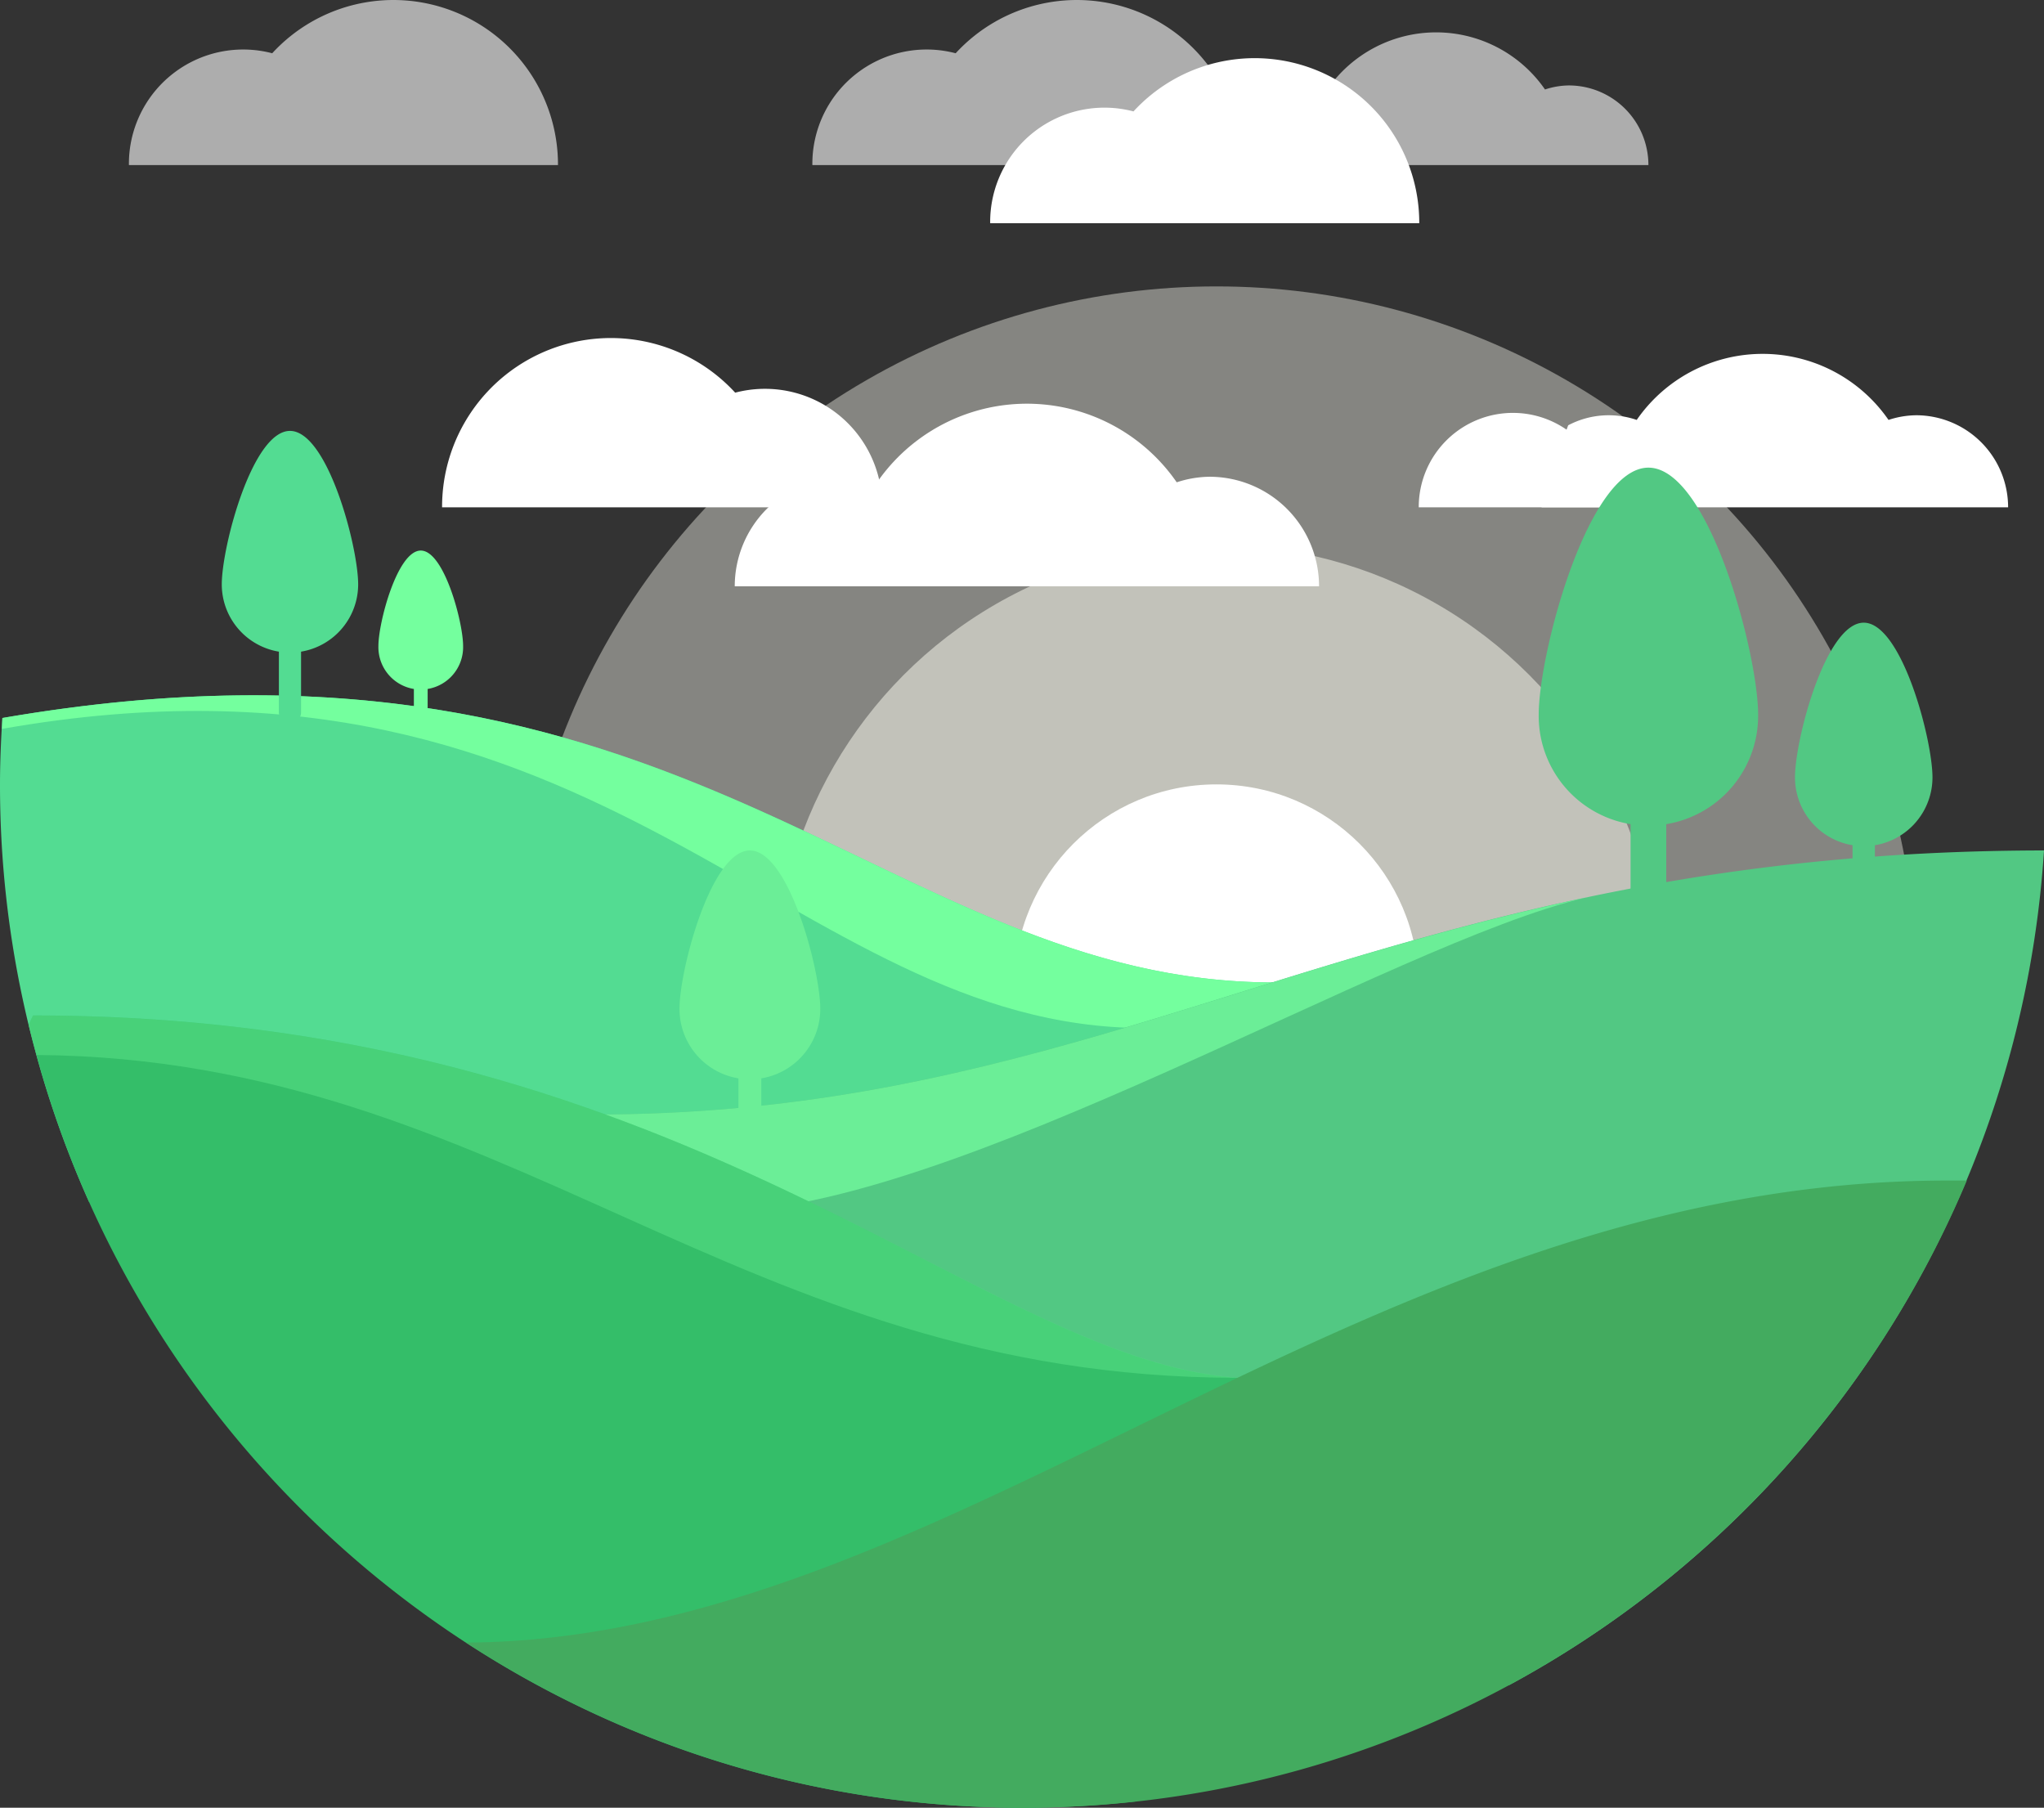 <svg xmlns="http://www.w3.org/2000/svg" width="511.412" height="452.225" viewBox="0 0 511.412 452.225">
  <rect x="0" y="0" width="511.412" height="452.225" fill="#333333" stroke="none"/>
  <g id="Group_86" data-name="Group 86" transform="translate(0 -59.775)">
    <g id="Group_42" data-name="Group 42" opacity="0.6">
      <path id="Path_184" data-name="Path 184" d="M392.518,81.15a19.691,19.691,0,0,0-5.957,1.008,33.107,33.107,0,0,0-54.472,0,19.7,19.7,0,0,0-5.957-1.008,19.916,19.916,0,0,0-19.916,19.916H412.434A19.916,19.916,0,0,0,392.518,81.15Z" fill="#fff"/>
    </g>
    <g id="Group_43" data-name="Group 43" opacity="0.4">
      <circle id="Ellipse_2" data-name="Ellipse 2" cx="175.194" cy="175.194" r="175.194" transform="translate(129.162 131.421)" fill="#fffff4"/>
    </g>
    <g id="Group_44" data-name="Group 44" opacity="0.5">
      <circle id="Ellipse_3" data-name="Ellipse 3" cx="110.486" cy="110.486" r="110.486" transform="translate(193.87 196.129)" fill="#fffff4"/>
    </g>
    <g id="Group_45" data-name="Group 45">
      <circle id="Ellipse_4" data-name="Ellipse 4" cx="50.615" cy="50.615" r="50.615" transform="translate(253.741 256)" fill="#fff"/>
    </g>
    <g id="Group_46" data-name="Group 46">
      <path id="Path_185" data-name="Path 185" d="M.594,239.392C.242,244.888,0,250.415,0,256A254.981,254.981,0,0,0,22.281,360.431c69.036,7.728,162.446,6.68,184.171,4.491,25.806-2.6,96-13.955,107.355-19.116s5.047-40.258,5.047-40.258C220.9,305.548,172.475,209.787.594,239.392Z" fill="#53dc92"/>
    </g>
    <g id="Group_47" data-name="Group 47">
      <path id="Path_186" data-name="Path 186" d="M318.853,305.548c-97.949,0-146.378-95.761-318.259-66.157-.058.9-.046,1.821-.1,2.724C152.33,215.359,197.325,316.95,286.363,316.95c0,0,3.34,22.22.4,35.5,12.962-2.532,23.275-4.93,27.045-6.644C325.161,340.645,318.853,305.548,318.853,305.548Z" fill="#74ff9e"/>
    </g>
    <g id="Group_48" data-name="Group 48">
      <path id="Path_187" data-name="Path 187" d="M511.412,272.523c-165.914.158-228.783,66.057-362.767,66.057v55.742l228.911,87.02A255.98,255.98,0,0,0,511.412,272.523Z" fill="#52c883"/>
    </g>
    <g id="Group_49" data-name="Group 49">
      <path id="Path_188" data-name="Path 188" d="M148.645,338.581v18.28c10.662,4.4,10.432,6.121,30.328,6.121,59.26,0,169.368-67.412,217.848-78.66C306.694,303.315,246.69,338.581,148.645,338.581Z" fill="#6bee97"/>
    </g>
    <g id="Group_50" data-name="Group 50">
      <path id="Path_189" data-name="Path 189" d="M7.172,316.134C34.232,428.492,135.335,512,256,512a258.577,258.577,0,0,0,27.954-1.548C297,474.671,314.839,404.645,314.839,404.645c-66.065,0-137.806-90.839-306.581-90.839Z" fill="#34be69"/>
    </g>
    <g id="Group_52" data-name="Group 52" opacity="0.3">
      <g id="Group_51" data-name="Group 51">
        <path id="Path_190" data-name="Path 190" d="M309.614,404.426C244.934,399.9,172.6,313.807,8.258,313.807l-1.086,2.327c.612,2.541,1.3,5.049,1.991,7.56,117.568.906,175.385,80.753,300.465,80.753Z" fill="#74ff9e"/>
      </g>
    </g>
    <g id="Group_53" data-name="Group 53">
      <path id="Path_191" data-name="Path 191" d="M220.716,186.689a29.325,29.325,0,0,0-36.772-28.684,42.231,42.231,0,0,0-73.335,28.684H220.716Z" fill="#fff"/>
    </g>
    <g id="Group_54" data-name="Group 54">
      <path id="Path_192" data-name="Path 192" d="M416.406,186.689a16.361,16.361,0,0,0-20.517-16,23.563,23.563,0,0,0-40.918,16h61.435Z" fill="#fff"/>
    </g>
    <g id="Group_55" data-name="Group 55">
      <path id="Path_193" data-name="Path 193" d="M256,512c106.248,0,197.365-64.732,236.1-156.9h-4.873c-146.177,0-249.242,114.951-370.612,115.584A254.719,254.719,0,0,0,256,512Z" fill="#43ab5f"/>
    </g>
    <g id="Group_56" data-name="Group 56">
      <path id="Path_194" data-name="Path 194" d="M302.618,179.04a27.094,27.094,0,0,0-8.2,1.388,45.565,45.565,0,0,0-74.972,0,27.125,27.125,0,0,0-8.2-1.388,27.411,27.411,0,0,0-27.411,27.411H330.03A27.413,27.413,0,0,0,302.618,179.04Z" fill="#fff"/>
    </g>
    <g id="Group_57" data-name="Group 57" transform="translate(385.69 148.302)">
      <path id="Path_195" data-name="Path 195" d="M392.364,166.168a21.688,21.688,0,0,1,17.147-1.345,38.286,38.286,0,0,1,63,0,22.758,22.758,0,0,1,6.889-1.166,23.031,23.031,0,0,1,23.032,23.032H385.69C387.645,179.728,389.85,172.876,392.364,166.168Z" transform="translate(-385.69 -148.302)" fill="#fff"/>
    </g>
    <g id="Group_59" data-name="Group 59" opacity="0.6">
      <path id="Path_197" data-name="Path 197" d="M203.255,101.066A28.592,28.592,0,0,1,239.108,73.1a41.175,41.175,0,0,1,71.5,27.966H203.255Z" fill="#fff"/>
    </g>
    <g id="Group_60" data-name="Group 60">
      <path id="Path_198" data-name="Path 198" d="M247.742,115.613A28.592,28.592,0,0,1,283.6,87.646a41.175,41.175,0,0,1,71.5,27.966H247.742Z" fill="#fff"/>
    </g>
    <g id="Group_65" data-name="Group 65">
      <g id="Group_62" data-name="Group 62">
        <g id="Group_61" data-name="Group 61">
          <path id="Path_199" data-name="Path 199" d="M72.552,240.722a2.772,2.772,0,0,1-2.774-2.772V208.092a2.774,2.774,0,0,1,5.548,0V237.95A2.773,2.773,0,0,1,72.552,240.722Z" fill="#53dc92"/>
        </g>
      </g>
      <g id="Group_64" data-name="Group 64">
        <g id="Group_63" data-name="Group 63">
          <path id="Path_200" data-name="Path 200" d="M89.613,205.959a17.062,17.062,0,0,1-34.124,0c0-9.423,7.639-38.389,17.062-38.389S89.613,196.536,89.613,205.959Z" fill="#53dc92"/>
        </g>
      </g>
    </g>
    <g id="Group_70" data-name="Group 70">
      <g id="Group_67" data-name="Group 67">
        <g id="Group_66" data-name="Group 66">
          <path id="Path_201" data-name="Path 201" d="M412.435,294.464a4.462,4.462,0,0,1-4.464-4.46V241.962a4.464,4.464,0,0,1,8.928,0V290A4.462,4.462,0,0,1,412.435,294.464Z" fill="#52c883"/>
        </g>
      </g>
      <g id="Group_69" data-name="Group 69">
        <g id="Group_68" data-name="Group 68">
          <path id="Path_202" data-name="Path 202" d="M439.886,238.531a27.452,27.452,0,1,1-54.9,0c0-15.161,12.291-61.768,27.452-61.768S439.886,223.369,439.886,238.531Z" fill="#52c883"/>
        </g>
      </g>
    </g>
    <g id="Group_75" data-name="Group 75">
      <g id="Group_72" data-name="Group 72">
        <g id="Group_71" data-name="Group 71">
          <path id="Path_203" data-name="Path 203" d="M466.311,289.29a2.8,2.8,0,0,1-2.8-2.794V256.4a2.8,2.8,0,0,1,5.594,0v30.1A2.8,2.8,0,0,1,466.311,289.29Z" fill="#52c883"/>
        </g>
      </g>
      <g id="Group_74" data-name="Group 74">
        <g id="Group_73" data-name="Group 73">
          <path id="Path_204" data-name="Path 204" d="M483.509,254.247a17.2,17.2,0,0,1-34.4,0c0-9.5,7.7-38.7,17.2-38.7S483.509,244.748,483.509,254.247Z" fill="#52c883"/>
        </g>
      </g>
    </g>
    <g id="Group_79" data-name="Group 79">
      <g id="Group_77" data-name="Group 77">
        <g id="Group_76" data-name="Group 76">
          <path id="Path_205" data-name="Path 205" d="M187.622,348.046a2.863,2.863,0,0,1-2.864-2.862V314.358a2.864,2.864,0,0,1,5.728,0v30.826A2.863,2.863,0,0,1,187.622,348.046Z" fill="#6bee97"/>
        </g>
      </g>
      <g id="Group_78" data-name="Group 78">
        <path id="Path_206" data-name="Path 206" d="M205.236,312.157a17.615,17.615,0,0,1-35.23,0c0-9.728,7.886-39.633,17.615-39.633S205.236,302.428,205.236,312.157Z" fill="#6bee97"/>
      </g>
    </g>
    <g id="Group_84" data-name="Group 84">
      <g id="Group_81" data-name="Group 81">
        <g id="Group_80" data-name="Group 80">
          <path id="Path_207" data-name="Path 207" d="M105.274,242.931a1.722,1.722,0,0,1-1.723-1.721V222.668a1.723,1.723,0,0,1,3.446,0V241.21A1.721,1.721,0,0,1,105.274,242.931Z" fill="#74ff9e"/>
        </g>
      </g>
      <g id="Group_83" data-name="Group 83">
        <g id="Group_82" data-name="Group 82">
          <path id="Path_208" data-name="Path 208" d="M115.869,221.344a10.6,10.6,0,1,1-21.19,0c0-5.852,4.744-23.839,10.6-23.839S115.869,215.493,115.869,221.344Z" fill="#74ff9e"/>
        </g>
      </g>
    </g>
    <g id="Group_85" data-name="Group 85" transform="translate(-171)" opacity="0.6">
      <path id="Path_197-2" data-name="Path 197" d="M203.255,101.066A28.592,28.592,0,0,1,239.108,73.1a41.175,41.175,0,0,1,71.5,27.966H203.255Z" fill="#fff"/>
    </g>
  </g>
</svg>

